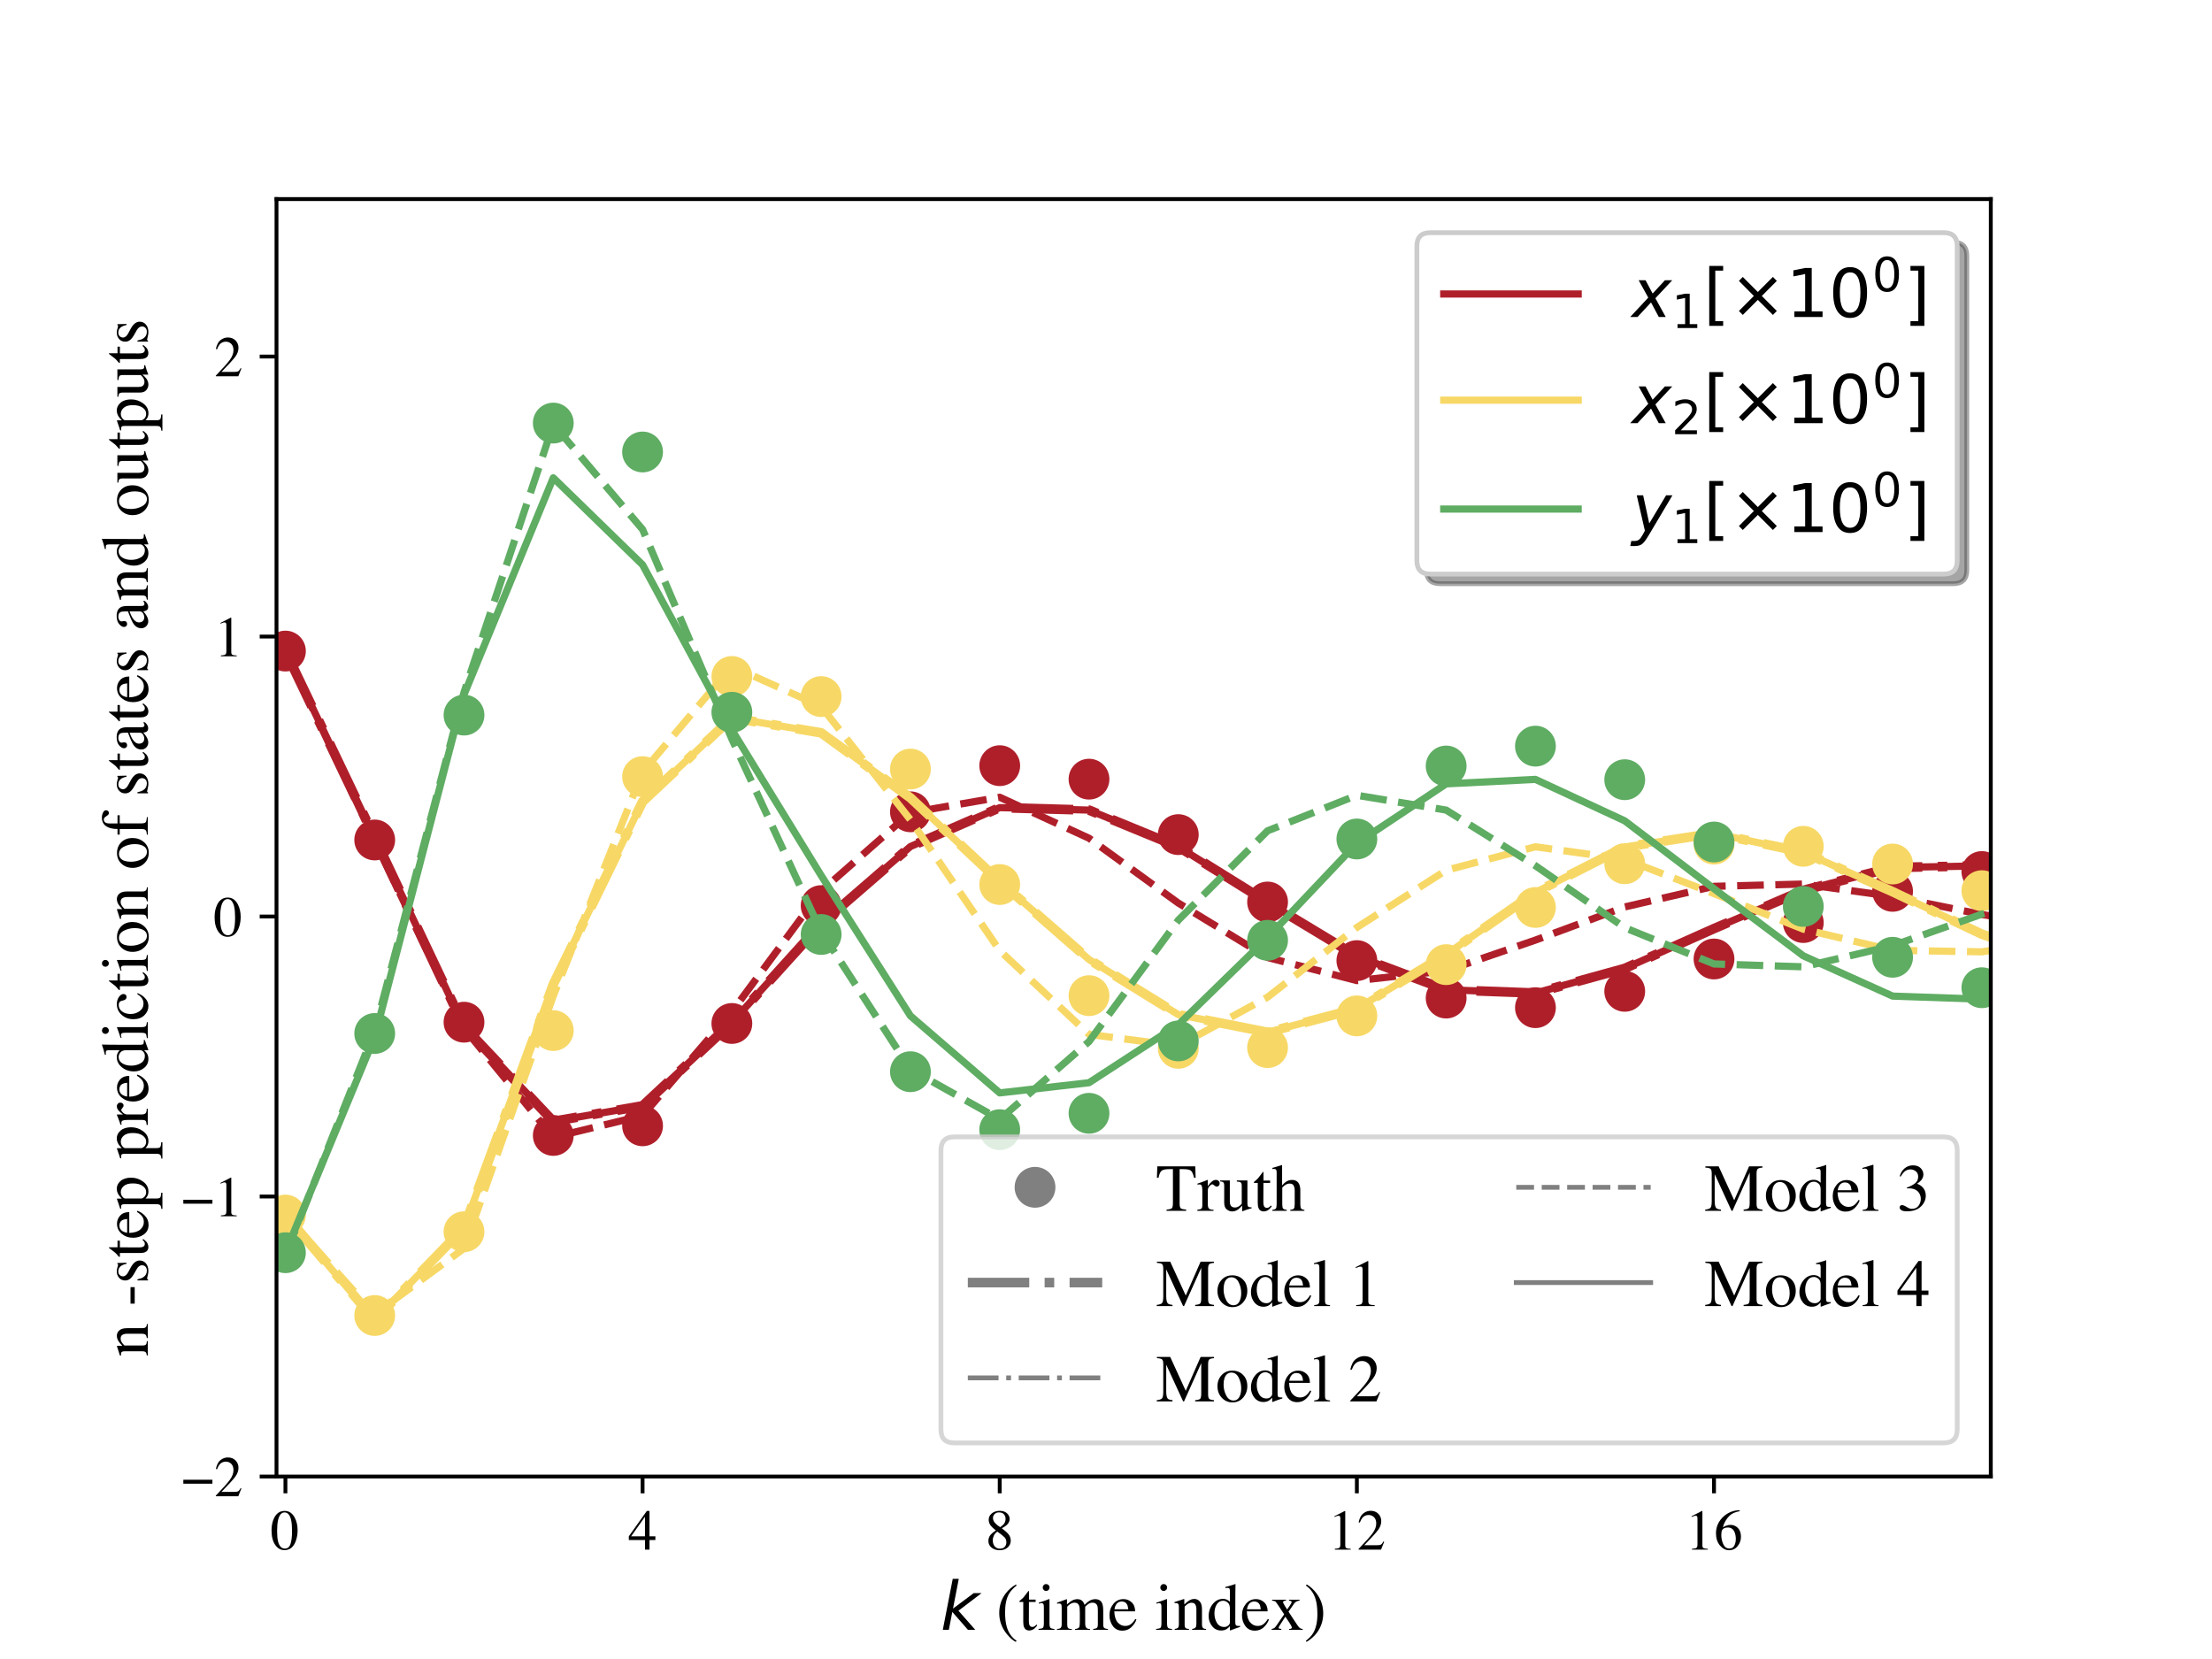 <?xml version="1.0" encoding="utf-8" standalone="no"?>
<!DOCTYPE svg PUBLIC "-//W3C//DTD SVG 1.1//EN"
  "http://www.w3.org/Graphics/SVG/1.1/DTD/svg11.dtd">
<!-- Created with matplotlib (https://matplotlib.org/) -->
<svg height="345.6pt" version="1.1" viewBox="0 0 460.8 345.6" width="460.8pt" xmlns="http://www.w3.org/2000/svg" xmlns:xlink="http://www.w3.org/1999/xlink">
 <defs>
  <style type="text/css">
*{stroke-linecap:butt;stroke-linejoin:round;}
  </style>
 </defs>
 <g id="figure_1">
  <g id="patch_1">
   <path d="M 0 345.6 
L 460.8 345.6 
L 460.8 0 
L 0 0 
z
" style="fill:#ffffff;"/>
  </g>
  <g id="axes_1">
   <g id="patch_2">
    <path d="M 57.6 307.584 
L 414.72 307.584 
L 414.72 41.472 
L 57.6 41.472 
z
" style="fill:#ffffff;"/>
   </g>
   <g id="matplotlib.axis_1">
    <g id="xtick_1">
     <g id="line2d_1">
      <defs>
       <path d="M 0 0 
L 0 3.5 
" id="ma86a4ed87a" style="stroke:#000000;stroke-width:0.8;"/>
      </defs>
      <g>
       <use style="stroke:#000000;stroke-width:0.8;" x="59.46" xlink:href="#ma86a4ed87a" y="307.584"/>
      </g>
     </g>
     <g id="text_1">
      <!-- 0 -->
      <defs>
       <path d="M 23.922 1.812 
Q 31.109 1.812 33.781 9.672 
Q 36.469 17.531 36.469 32.422 
Q 36.469 44.281 34.859 51.375 
Q 31.844 64.547 23.531 64.547 
Q 15.234 64.547 12.156 50.984 
Q 10.547 43.75 10.547 31.938 
Q 10.547 20.844 12.203 14.203 
Q 15.328 1.812 23.922 1.812 
z
M 23.781 67.188 
Q 35.016 67.188 41.219 55.422 
Q 46.141 45.906 46.141 33.547 
Q 46.141 23.828 43.109 15.234 
Q 37.406 -0.922 23.344 -0.922 
Q 13.719 -0.922 7.516 7.812 
Q 0.875 17.141 0.875 33.156 
Q 0.875 45.75 5.328 54.828 
Q 11.328 67.188 23.781 67.188 
z
" id="Times-Roman-48"/>
      </defs>
      <g transform="translate(56.46 322.812)scale(0.12 -0.12)">
       <use xlink:href="#Times-Roman-48"/>
      </g>
     </g>
    </g>
    <g id="xtick_2">
     <g id="line2d_2">
      <g>
       <use style="stroke:#000000;stroke-width:0.8;" x="133.86" xlink:href="#ma86a4ed87a" y="307.584"/>
      </g>
     </g>
     <g id="text_2">
      <!-- 4 -->
      <defs>
       <path d="M 29.156 57.031 
L 5.172 23.141 
L 29.156 23.141 
z
M 32.375 67.094 
L 37.016 67.094 
L 37.016 23.141 
L 47.219 23.141 
L 47.219 16.656 
L 37.016 16.656 
L 37.016 0 
L 29.25 0 
L 29.25 16.656 
L 1.125 16.656 
L 1.125 23.141 
z
" id="Times-Roman-52"/>
      </defs>
      <g transform="translate(130.86 322.812)scale(0.12 -0.12)">
       <use xlink:href="#Times-Roman-52"/>
      </g>
     </g>
    </g>
    <g id="xtick_3">
     <g id="line2d_3">
      <g>
       <use style="stroke:#000000;stroke-width:0.8;" x="208.26" xlink:href="#ma86a4ed87a" y="307.584"/>
      </g>
     </g>
     <g id="text_3">
      <!-- 8 -->
      <defs>
       <path d="M 25.141 1.656 
Q 30.766 1.656 33.641 4.781 
Q 36.531 7.906 36.531 12.594 
Q 36.531 17.922 33.469 21.219 
Q 30.422 24.516 20.953 31.203 
Q 16.75 28.562 14.844 24.359 
Q 12.938 20.172 12.938 16.266 
Q 12.938 9.578 16.375 5.609 
Q 19.828 1.656 25.141 1.656 
z
M 25.781 38.969 
Q 30.375 42.188 32.125 44.391 
Q 35.156 48.141 35.156 53.469 
Q 35.156 58.109 32.297 61.344 
Q 29.438 64.594 23.641 64.594 
Q 19.141 64.594 16.203 61.766 
Q 13.281 58.938 13.281 54.891 
Q 13.281 50.297 16.719 46.359 
Q 20.172 42.438 25.781 38.969 
z
M 18.266 33.297 
Q 11.812 38.484 9.469 41.547 
Q 5.859 46.234 5.859 51.906 
Q 5.859 58.344 11.203 62.828 
Q 16.547 67.328 25.094 67.328 
Q 32.953 67.328 37.594 63.078 
Q 42.234 58.844 42.234 53.219 
Q 42.234 47.516 37.5 42.969 
Q 34.766 40.375 28.656 37.016 
Q 36.969 30.859 40.547 26.297 
Q 44.141 21.734 44.141 15.531 
Q 44.141 8.5 38.844 3.703 
Q 33.547 -1.078 24.656 -1.078 
Q 16.703 -1.078 11.016 3.344 
Q 5.328 7.766 5.328 14.984 
Q 5.328 21.188 9.281 25.922 
Q 11.859 29 18.266 33.297 
z
" id="Times-Roman-56"/>
      </defs>
      <g transform="translate(205.26 322.812)scale(0.12 -0.12)">
       <use xlink:href="#Times-Roman-56"/>
      </g>
     </g>
    </g>
    <g id="xtick_4">
     <g id="line2d_4">
      <g>
       <use style="stroke:#000000;stroke-width:0.8;" x="282.66" xlink:href="#ma86a4ed87a" y="307.584"/>
      </g>
     </g>
     <g id="text_4">
      <!-- 12 -->
      <defs>
       <path d="M 29.594 67.094 
Q 29.781 66.844 29.797 66.719 
Q 29.828 66.609 29.828 66.156 
L 29.828 7.375 
Q 29.828 3.609 31.828 2.578 
Q 33.844 1.562 39.312 1.375 
L 39.312 0 
L 11.766 0 
L 11.766 1.469 
Q 17.672 1.766 19.484 3.078 
Q 21.297 4.391 21.297 8.797 
L 21.297 54 
Q 21.297 56.344 20.703 57.562 
Q 20.125 58.797 18.172 58.797 
Q 16.891 58.797 14.859 58.078 
Q 12.844 57.375 11.078 56.594 
L 11.078 57.953 
L 29 67.094 
L 29.594 67.094 
z
" id="Times-Roman-49"/>
       <path d="M 2.984 1.125 
Q 20.844 19.672 27.234 28.359 
Q 33.641 37.062 33.641 45.312 
Q 33.641 52.547 29.734 56.328 
Q 25.828 60.109 20.406 60.109 
Q 13.719 60.109 9.578 55.219 
Q 7.281 52.547 5.172 46.969 
L 3.078 47.406 
Q 5.516 58.641 11.344 63.016 
Q 17.188 67.391 23.875 67.391 
Q 32.125 67.391 37.219 62.188 
Q 42.328 56.984 42.328 49.469 
Q 42.328 41.453 36.812 34.031 
Q 31.297 26.609 12.844 7.625 
L 35.25 7.625 
Q 39.938 7.625 41.844 8.734 
Q 43.75 9.859 46.141 14.203 
L 47.406 13.625 
L 42 0 
L 2.984 0 
z
" id="Times-Roman-50"/>
      </defs>
      <g transform="translate(276.66 322.812)scale(0.12 -0.12)">
       <use xlink:href="#Times-Roman-49"/>
       <use x="50" xlink:href="#Times-Roman-50"/>
      </g>
     </g>
    </g>
    <g id="xtick_5">
     <g id="line2d_5">
      <g>
       <use style="stroke:#000000;stroke-width:0.8;" x="357.06" xlink:href="#ma86a4ed87a" y="307.584"/>
      </g>
     </g>
     <g id="text_5">
      <!-- 16 -->
      <defs>
       <path d="M 46.781 22.219 
Q 46.781 13.281 41.031 6.094 
Q 35.297 -1.078 26.125 -1.078 
Q 17.531 -1.078 10.469 6.984 
Q 3.422 15.047 3.422 28.422 
Q 3.422 45.656 17.094 58.016 
Q 29.297 68.359 44.531 68.359 
L 44.781 66.75 
Q 38.672 65.625 34.25 63.688 
Q 29.828 61.766 26.375 58.297 
Q 22.797 54.781 19.672 49.359 
Q 16.547 43.953 15.375 38.625 
Q 18.406 40.484 20.609 41.359 
Q 24.516 42.922 28.469 42.922 
Q 36.234 42.922 41.5 37.547 
Q 46.781 32.172 46.781 22.219 
z
M 37.844 18.453 
Q 37.844 24.953 35.797 29.984 
Q 32.375 38.375 24.172 38.375 
Q 16.609 38.375 14.109 33.891 
Q 12.641 31.25 12.641 25.094 
Q 12.641 17.141 16.031 9.516 
Q 19.438 1.906 26.766 1.906 
Q 32.562 1.906 35.203 6.859 
Q 37.844 11.812 37.844 18.453 
z
" id="Times-Roman-54"/>
      </defs>
      <g transform="translate(351.06 322.812)scale(0.12 -0.12)">
       <use xlink:href="#Times-Roman-49"/>
       <use x="50" xlink:href="#Times-Roman-54"/>
      </g>
     </g>
    </g>
    <g id="text_6">
     <!-- $k$ (time index) -->
     <defs>
      <path d="M 18.312 75.984 
L 27.297 75.984 
L 18.703 31.688 
L 49.516 54.688 
L 61.188 54.688 
L 26.812 28.516 
L 51.906 0 
L 41.016 0 
L 17.672 26.703 
L 12.5 0 
L 3.516 0 
z
" id="DejaVuSans-Oblique-107"/>
      <path id="Times-Roman-32"/>
      <path d="M 4.594 25.094 
Q 4.594 42.094 14.75 54.938 
Q 21 62.797 29.5 67.578 
L 30.422 65.969 
Q 22.562 59.719 19.188 53.812 
Q 13.281 43.5 13.281 26.375 
Q 13.281 13.672 15.531 5.422 
Q 19.484 -9.031 30.422 -16.219 
L 29.156 -17.828 
Q 23.141 -14.938 16.156 -6.547 
Q 4.594 7.375 4.594 25.094 
z
" id="Times-Roman-40"/>
      <path d="M 25.438 45.016 
L 25.438 41.5 
L 15.484 41.5 
L 15.375 13.375 
Q 15.375 9.672 16.016 7.766 
Q 17.188 4.391 20.609 4.391 
Q 22.359 4.391 23.656 5.219 
Q 24.953 6.062 26.609 7.859 
L 27.875 6.781 
L 26.812 5.328 
Q 24.266 1.906 21.438 0.484 
Q 18.609 -0.922 15.969 -0.922 
Q 10.203 -0.922 8.156 4.203 
Q 7.031 6.984 7.031 11.922 
L 7.031 41.5 
L 1.703 41.5 
Q 1.469 41.656 1.344 41.797 
Q 1.219 41.938 1.219 42.188 
Q 1.219 42.672 1.438 42.938 
Q 1.656 43.219 2.828 44.188 
Q 6.203 46.969 7.688 48.703 
Q 9.188 50.438 14.703 57.859 
Q 15.328 57.859 15.453 57.766 
Q 15.578 57.672 15.578 57.031 
L 15.578 45.016 
z
" id="Times-Roman-116"/>
      <path d="M 8.203 63.031 
Q 8.203 65.141 9.672 66.656 
Q 11.141 68.172 13.281 68.172 
Q 15.375 68.172 16.859 66.672 
Q 18.359 65.188 18.359 63.031 
Q 18.359 60.938 16.859 59.438 
Q 15.375 57.953 13.281 57.953 
Q 11.141 57.953 9.672 59.438 
Q 8.203 60.938 8.203 63.031 
z
M 1.953 1.375 
Q 7.172 1.859 8.531 3.141 
Q 9.906 4.438 9.906 10.156 
L 9.906 33.453 
Q 9.906 36.625 9.469 37.844 
Q 8.734 39.844 6.391 39.844 
Q 5.859 39.844 5.344 39.75 
Q 4.828 39.656 2.391 38.969 
L 2.391 40.484 
L 4.5 41.156 
Q 13.031 43.953 16.406 45.359 
Q 17.781 45.953 18.172 45.953 
Q 18.266 45.609 18.266 45.219 
L 18.266 10.156 
Q 18.266 4.594 19.609 3.172 
Q 20.953 1.766 25.688 1.375 
L 25.688 0 
L 1.953 0 
z
" id="Times-Roman-105"/>
      <path d="M 1.609 1.266 
Q 5.422 1.609 6.688 2.547 
Q 8.641 3.953 8.641 8.203 
L 8.641 33.453 
Q 8.641 37.062 7.688 38.188 
Q 6.734 39.312 4.547 39.312 
Q 3.516 39.312 3 39.203 
Q 2.484 39.109 1.812 38.875 
L 1.812 40.578 
L 5.328 41.75 
Q 7.234 42.391 11.578 44.047 
Q 15.922 45.703 16.156 45.703 
Q 16.406 45.703 16.453 45.453 
Q 16.5 45.219 16.5 44.531 
L 16.5 37.938 
Q 21.344 42.328 24.859 44.016 
Q 28.375 45.703 32.078 45.703 
Q 37.109 45.703 40.094 42.281 
Q 41.656 40.438 42.672 37.25 
Q 46.297 40.922 48.969 42.672 
Q 53.609 45.703 58.453 45.703 
Q 66.312 45.703 68.953 39.312 
Q 70.453 35.688 70.453 27.875 
L 70.453 7.625 
Q 70.453 4.156 71.984 2.906 
Q 73.531 1.656 77.547 1.266 
L 77.547 0 
L 55.516 0 
L 55.516 1.375 
Q 59.766 1.766 61.109 3.078 
Q 62.453 4.391 62.453 8.453 
L 62.453 29.5 
Q 62.453 34.234 61.422 36.469 
Q 59.625 40.484 54.344 40.484 
Q 51.172 40.484 48.047 38.375 
Q 46.234 37.156 43.609 34.469 
L 43.609 9.469 
Q 43.609 5.516 45 3.469 
Q 46.391 1.422 50.875 1.266 
L 50.875 0 
L 28.469 0 
L 28.469 1.266 
Q 33.109 1.859 34.375 3.516 
Q 35.641 5.172 35.641 11.672 
L 35.641 25.344 
Q 35.641 32.859 34.672 35.688 
Q 33.062 40.484 27.828 40.484 
Q 24.859 40.484 21.969 38.844 
Q 19.094 37.203 16.891 34.578 
L 16.891 7.859 
Q 16.891 4.156 18.188 2.734 
Q 19.484 1.312 23.828 1.266 
L 23.828 0 
L 1.609 0 
z
" id="Times-Roman-109"/>
      <path d="M 22.906 45.797 
Q 29.781 45.797 34.953 41.031 
Q 40.141 36.281 40.141 27.547 
L 9.125 27.547 
Q 9.625 16.219 14.25 11.031 
Q 18.891 5.859 25.25 5.859 
Q 30.375 5.859 33.891 8.547 
Q 37.406 11.234 40.375 16.156 
L 42.094 15.578 
Q 40.094 9.375 34.594 4.094 
Q 29.109 -1.172 21.141 -1.172 
Q 11.969 -1.172 6.953 5.766 
Q 1.953 12.703 1.953 21.734 
Q 1.953 31.547 7.766 38.672 
Q 13.578 45.797 22.906 45.797 
z
M 20.062 42.234 
Q 14.5 42.234 11.578 37.312 
Q 10.016 34.672 9.328 30.672 
L 29.938 30.672 
Q 29.391 35.547 28.078 37.938 
Q 25.688 42.234 20.062 42.234 
z
M 22.266 45.797 
z
" id="Times-Roman-101"/>
      <path d="M 1.812 1.375 
Q 5.281 1.812 6.672 3.094 
Q 8.062 4.391 8.062 8.891 
L 8.062 33.641 
Q 8.062 36.766 7.469 38.031 
Q 6.547 39.891 3.656 39.891 
Q 3.219 39.891 2.75 39.844 
Q 2.297 39.797 1.609 39.703 
L 1.609 41.406 
Q 3.609 42 11.078 44.438 
L 15.672 45.953 
Q 16.016 45.953 16.078 45.703 
Q 16.156 45.453 16.156 45.016 
L 16.156 37.844 
Q 20.656 42.047 23.188 43.609 
Q 27 46 31.109 46 
Q 34.422 46 37.156 44.094 
Q 42.438 40.375 42.438 30.859 
L 42.438 8.062 
Q 42.438 4.547 43.844 2.984 
Q 45.266 1.422 48.578 1.375 
L 48.578 0 
L 27.734 0 
L 27.734 1.375 
Q 31.297 1.859 32.703 3.344 
Q 34.125 4.828 34.125 9.812 
L 34.125 30.672 
Q 34.125 34.859 32.562 37.609 
Q 31 40.375 26.812 40.375 
Q 23.922 40.375 20.953 38.422 
Q 19.281 37.312 16.656 34.719 
L 16.656 7.375 
Q 16.656 3.859 18.219 2.656 
Q 19.781 1.469 23.141 1.375 
L 23.141 0 
L 1.812 0 
z
M 25.047 46 
z
" id="Times-Roman-110"/>
      <path d="M 23.688 46.141 
Q 27.25 46.141 30.219 44.578 
Q 32.172 43.562 33.984 41.75 
L 33.984 57.281 
Q 33.984 60.25 33.328 61.375 
Q 32.672 62.5 30.172 62.5 
Q 29.594 62.5 29.156 62.453 
Q 28.719 62.406 27.203 62.25 
L 27.203 63.875 
L 31.203 64.891 
Q 33.406 65.484 35.594 66.109 
Q 37.797 66.75 39.453 67.328 
Q 40.234 67.578 42.047 68.266 
L 42.328 68.172 
L 42.234 63.031 
Q 42.188 60.25 42.141 57.297 
Q 42.094 54.344 42.094 51.469 
L 42 11.578 
Q 42 8.406 42.781 7.125 
Q 43.562 5.859 46.922 5.859 
Q 47.469 5.859 48 5.875 
Q 48.531 5.906 49.078 6 
L 49.078 4.391 
Q 48.781 4.297 42 1.953 
L 34.328 -0.922 
L 33.984 -0.484 
L 33.984 5.516 
Q 31.25 2.547 29.25 1.266 
Q 25.688 -0.922 21 -0.922 
Q 12.703 -0.922 7.547 5.5 
Q 2.391 11.922 2.391 20.359 
Q 2.391 30.953 8.562 38.547 
Q 14.75 46.141 23.688 46.141 
z
M 25.484 4.344 
Q 29.297 4.344 31.641 6.594 
Q 33.984 8.844 33.984 10.844 
L 33.984 31.781 
Q 33.984 38.141 30.594 40.75 
Q 27.203 43.359 23.969 43.359 
Q 17.828 43.359 14.406 37.906 
Q 10.984 32.469 10.984 24.516 
Q 10.984 16.656 14.625 10.5 
Q 18.266 4.344 25.484 4.344 
z
" id="Times-Roman-100"/>
      <path d="M 23.141 44.875 
L 23.141 43.5 
Q 21.297 43.453 20 42.984 
Q 18.703 42.531 18.703 41.062 
Q 18.703 40.141 21.297 35.844 
Q 22.656 33.594 24.75 30.328 
Q 27.641 34.281 29.047 36.531 
Q 31.453 40.141 31.453 41.219 
Q 31.453 42.484 30.422 42.922 
Q 29.391 43.359 27.547 43.5 
L 27.547 44.875 
L 43.266 44.875 
L 43.266 43.5 
Q 40.766 43.312 38.609 42.156 
Q 36.469 41.016 35.156 39.109 
L 26.812 27.047 
L 39.703 7.516 
Q 42.188 3.719 43.922 2.594 
Q 45.656 1.469 47.906 1.375 
L 47.906 0 
L 27.734 0 
L 27.734 1.375 
L 29.156 1.469 
Q 30.281 1.562 31.031 2.141 
Q 31.781 2.734 31.781 3.609 
Q 31.781 4.547 29.938 7.719 
Q 29.047 9.281 27.297 11.969 
Q 26.469 13.281 24.828 15.625 
Q 23.188 17.969 22.078 19.625 
L 14.203 7.375 
Q 12.797 5.172 12.453 4.438 
Q 12.109 3.719 12.109 3.219 
Q 12.109 2.297 12.859 2 
Q 13.625 1.703 16.156 1.375 
L 16.156 0 
L 1.703 0 
L 1.703 1.375 
Q 4.344 1.906 5.609 2.734 
Q 6.891 3.562 8.984 6.594 
L 20.359 23.141 
L 10.984 37.359 
Q 8.156 41.609 7.078 42.391 
Q 6 43.172 2.391 43.5 
L 2.391 44.875 
z
" id="Times-Roman-120"/>
      <path d="M 28.469 24.609 
Q 28.469 17.328 26.562 10.828 
Q 24.656 4.344 21 -1.422 
Q 17.141 -7.562 10.688 -12.891 
Q 6.453 -16.406 3.562 -17.828 
L 2.641 -16.219 
Q 10.156 -10.5 13.625 -4.547 
Q 19.781 6 19.781 23.344 
Q 19.781 37.359 16.938 46.234 
Q 12.984 58.797 2.641 65.969 
L 3.906 67.578 
Q 11.625 63.281 18.266 54.594 
Q 28.469 41.219 28.469 24.609 
z
" id="Times-Roman-41"/>
     </defs>
     <g transform="translate(195.91 339.536)scale(0.14 -0.14)">
      <use transform="translate(0 0.016)" xlink:href="#DejaVuSans-Oblique-107"/>
      <use transform="translate(57.91 0.016)" xlink:href="#Times-Roman-32"/>
      <use transform="translate(82.91 0.016)" xlink:href="#Times-Roman-40"/>
      <use transform="translate(116.211 0.016)" xlink:href="#Times-Roman-116"/>
      <use transform="translate(143.994 0.016)" xlink:href="#Times-Roman-105"/>
      <use transform="translate(171.777 0.016)" xlink:href="#Times-Roman-109"/>
      <use transform="translate(249.561 0.016)" xlink:href="#Times-Roman-101"/>
      <use transform="translate(293.945 0.016)" xlink:href="#Times-Roman-32"/>
      <use transform="translate(318.945 0.016)" xlink:href="#Times-Roman-105"/>
      <use transform="translate(346.729 0.016)" xlink:href="#Times-Roman-110"/>
      <use transform="translate(396.729 0.016)" xlink:href="#Times-Roman-100"/>
      <use transform="translate(446.729 0.016)" xlink:href="#Times-Roman-101"/>
      <use transform="translate(491.113 0.016)" xlink:href="#Times-Roman-120"/>
      <use transform="translate(541.113 0.016)" xlink:href="#Times-Roman-41"/>
     </g>
    </g>
   </g>
   <g id="matplotlib.axis_2">
    <g id="ytick_1">
     <g id="line2d_6">
      <defs>
       <path d="M 0 0 
L -3.5 0 
" id="mf540773636" style="stroke:#000000;stroke-width:0.8;"/>
      </defs>
      <g>
       <use style="stroke:#000000;stroke-width:0.8;" x="57.6" xlink:href="#mf540773636" y="307.584"/>
      </g>
     </g>
     <g id="text_7">
      <!-- −2 -->
      <defs>
       <path d="M 2.984 28.656 
L 53.469 28.656 
L 53.469 21.828 
L 2.984 21.828 
z
" id="Times-Roman-8722"/>
      </defs>
      <g transform="translate(37.833 311.698)scale(0.12 -0.12)">
       <use xlink:href="#Times-Roman-8722"/>
       <use x="56.396" xlink:href="#Times-Roman-50"/>
      </g>
     </g>
    </g>
    <g id="ytick_2">
     <g id="line2d_7">
      <g>
       <use style="stroke:#000000;stroke-width:0.8;" x="57.6" xlink:href="#mf540773636" y="249.257"/>
      </g>
     </g>
     <g id="text_8">
      <!-- −1 -->
      <g transform="translate(37.833 253.37)scale(0.12 -0.12)">
       <use xlink:href="#Times-Roman-8722"/>
       <use x="56.396" xlink:href="#Times-Roman-49"/>
      </g>
     </g>
    </g>
    <g id="ytick_3">
     <g id="line2d_8">
      <g>
       <use style="stroke:#000000;stroke-width:0.8;" x="57.6" xlink:href="#mf540773636" y="190.929"/>
      </g>
     </g>
     <g id="text_9">
      <!-- 0 -->
      <g transform="translate(44.6 195.043)scale(0.12 -0.12)">
       <use xlink:href="#Times-Roman-48"/>
      </g>
     </g>
    </g>
    <g id="ytick_4">
     <g id="line2d_9">
      <g>
       <use style="stroke:#000000;stroke-width:0.8;" x="57.6" xlink:href="#mf540773636" y="132.602"/>
      </g>
     </g>
     <g id="text_10">
      <!-- 1 -->
      <g transform="translate(44.6 136.716)scale(0.12 -0.12)">
       <use xlink:href="#Times-Roman-49"/>
      </g>
     </g>
    </g>
    <g id="ytick_5">
     <g id="line2d_10">
      <g>
       <use style="stroke:#000000;stroke-width:0.8;" x="57.6" xlink:href="#mf540773636" y="74.275"/>
      </g>
     </g>
     <g id="text_11">
      <!-- 2 -->
      <g transform="translate(44.6 78.389)scale(0.12 -0.12)">
       <use xlink:href="#Times-Roman-50"/>
      </g>
     </g>
    </g>
    <g id="text_12">
     <!-- n -step prediction of states and outputs -->
     <defs>
      <path d="M 3.906 25.688 
L 28.469 25.688 
L 28.469 19.438 
L 3.906 19.438 
z
" id="Times-Roman-45"/>
      <path d="M 5.172 15.375 
L 6.781 15.375 
Q 7.906 9.812 9.812 6.844 
Q 13.234 1.375 19.828 1.375 
Q 23.484 1.375 25.609 3.391 
Q 27.734 5.422 27.734 8.641 
Q 27.734 10.688 26.516 12.594 
Q 25.297 14.5 22.219 16.312 
L 16.75 19.438 
Q 10.75 22.656 7.906 25.922 
Q 5.078 29.203 5.078 33.641 
Q 5.078 39.109 8.984 42.625 
Q 12.891 46.141 18.797 46.141 
Q 21.391 46.141 24.484 45.156 
Q 27.594 44.188 27.984 44.188 
Q 28.859 44.188 29.25 44.422 
Q 29.641 44.672 29.938 45.219 
L 31.109 45.219 
L 31.453 31.594 
L 29.938 31.594 
Q 28.953 36.328 27.297 38.969 
Q 24.266 43.844 18.562 43.844 
Q 15.141 43.844 13.188 41.75 
Q 11.234 39.656 11.234 36.812 
Q 11.234 32.328 17.969 28.812 
L 24.422 25.344 
Q 34.812 19.672 34.812 12.156 
Q 34.812 6.391 30.484 2.734 
Q 26.172 -0.922 19.188 -0.922 
Q 16.266 -0.922 12.547 0.047 
Q 8.844 1.031 8.156 1.031 
Q 7.562 1.031 7.125 0.609 
Q 6.688 0.203 6.453 -0.391 
L 5.172 -0.391 
z
M 19.484 46.141 
z
" id="Times-Roman-115"/>
      <path d="M 15.969 8.984 
Q 17.234 5.672 19.75 4.031 
Q 22.266 2.391 25.688 2.391 
Q 30.953 2.391 34.688 7.641 
Q 38.422 12.891 38.422 22.266 
Q 38.422 31.25 34.547 35.688 
Q 30.672 40.141 25.531 40.141 
Q 21.922 40.141 18.938 37.906 
Q 15.969 35.688 15.969 33.547 
L 15.969 8.984 
z
M 0.438 -20.172 
Q 5.031 -19.875 6.266 -18.203 
Q 7.516 -16.547 7.516 -12.984 
L 7.516 33.891 
Q 7.516 37.594 6.609 38.641 
Q 5.719 39.703 3.219 39.703 
Q 2.688 39.703 2.219 39.641 
Q 1.766 39.594 0.875 39.453 
L 0.875 41.062 
L 5.516 42.578 
Q 5.766 42.625 15.328 45.953 
Q 15.578 45.953 15.703 45.734 
Q 15.828 45.516 15.828 45.219 
L 15.828 38.625 
Q 19.047 41.844 21.484 43.406 
Q 25.875 46.141 30.516 46.141 
Q 37.25 46.141 42.109 40.406 
Q 46.969 34.672 46.969 24.703 
Q 46.969 14.938 41.125 6.969 
Q 35.297 -0.984 26.469 -0.984 
Q 23.734 -0.984 21.734 -0.297 
Q 18.609 0.734 15.969 3.469 
L 15.969 -12.5 
Q 15.969 -17.438 17.578 -18.547 
Q 19.188 -19.672 24.609 -20.062 
L 24.609 -21.781 
L 0.438 -21.781 
z
" id="Times-Roman-112"/>
      <path d="M 0.438 1.609 
Q 4.938 2 6.391 3.188 
Q 7.859 4.391 7.859 8.297 
L 7.859 30.328 
Q 7.859 35.156 6.953 37.234 
Q 6.062 39.312 3.656 39.312 
Q 3.172 39.312 2.359 39.188 
Q 1.562 39.062 0.688 38.875 
L 0.688 40.484 
Q 3.469 41.453 6.391 42.469 
Q 9.328 43.5 10.453 43.953 
Q 12.891 44.875 15.484 46.047 
Q 15.828 46.047 15.891 45.797 
Q 15.969 45.562 15.969 44.781 
L 15.969 36.766 
Q 19.094 41.109 22 43.547 
Q 24.906 46 28.031 46 
Q 30.516 46 32.078 44.5 
Q 33.641 43.016 33.641 40.766 
Q 33.641 38.766 32.438 37.391 
Q 31.25 36.031 29.438 36.031 
Q 27.594 36.031 25.703 37.734 
Q 23.828 39.453 22.75 39.453 
Q 21.047 39.453 18.547 36.688 
Q 16.062 33.938 16.062 31 
L 16.062 8.984 
Q 16.062 4.781 18.016 3.141 
Q 19.969 1.516 24.516 1.609 
L 24.516 0 
L 0.438 0 
z
" id="Times-Roman-114"/>
      <path d="M 24.859 46.047 
Q 30.953 46.047 35.375 42.891 
Q 39.797 39.75 39.797 35.984 
Q 39.797 34.375 38.672 32.984 
Q 37.547 31.594 35.203 31.594 
Q 33.5 31.594 32.203 32.766 
Q 30.906 33.938 30.328 36.188 
L 29.734 38.531 
Q 29.109 41.109 27.547 42.188 
Q 25.922 43.219 23.297 43.219 
Q 17.719 43.219 13.891 38.359 
Q 10.062 33.5 10.062 25.438 
Q 10.062 18.062 14.281 12.203 
Q 18.5 6.344 25.688 6.344 
Q 30.766 6.344 34.719 9.672 
Q 36.969 11.578 39.797 15.719 
L 41.156 14.891 
Q 38.375 9.031 35.297 5.609 
Q 29.391 -0.922 21.625 -0.922 
Q 14.016 -0.922 8.156 5.078 
Q 2.297 11.078 2.297 21.391 
Q 2.297 31.5 8.688 38.766 
Q 15.094 46.047 24.859 46.047 
z
M 22.703 46.047 
z
" id="Times-Roman-99"/>
      <path d="M 2.547 22.656 
Q 2.547 32.375 8.719 39.078 
Q 14.891 45.797 24.609 45.797 
Q 34.281 45.797 40.625 39.453 
Q 46.969 33.109 46.969 22.562 
Q 46.969 12.844 40.812 5.656 
Q 34.672 -1.516 24.906 -1.516 
Q 15.531 -1.516 9.031 5.359 
Q 2.547 12.25 2.547 22.656 
z
M 23.25 42.875 
Q 19.391 42.875 16.547 40.328 
Q 11.672 35.891 11.672 25 
Q 11.672 16.312 15.594 8.781 
Q 19.531 1.266 26.516 1.266 
Q 31.984 1.266 34.938 6.297 
Q 37.891 11.328 37.891 19.484 
Q 37.891 27.938 34.125 35.406 
Q 30.375 42.875 23.25 42.875 
z
M 25.047 45.797 
z
" id="Times-Roman-111"/>
      <path d="M 1.953 1.375 
Q 7.125 1.609 8.766 3.297 
Q 10.406 4.984 10.406 10.406 
L 10.406 41.75 
L 2.047 41.75 
L 2.047 45.016 
L 10.406 45.016 
Q 10.406 52.734 12.5 58.062 
Q 16.5 68.266 27.203 68.266 
Q 31.5 68.266 34.891 66.547 
Q 38.281 64.844 38.281 61.969 
Q 38.281 60.359 37.109 59.078 
Q 35.938 57.812 34.281 57.812 
Q 32.859 57.812 31.828 58.656 
Q 30.812 59.516 29.391 61.672 
L 28.562 62.938 
Q 27.875 63.969 26.953 64.672 
Q 26.031 65.375 24.359 65.375 
Q 20.656 65.375 19.344 61.719 
Q 18.609 59.766 18.609 56.594 
L 18.609 45.016 
L 30.859 45.016 
L 30.859 41.75 
L 18.703 41.75 
L 18.703 10.406 
Q 18.703 4.891 20.188 3.344 
Q 21.688 1.812 27.984 1.375 
L 27.984 0 
L 1.953 0 
z
" id="Times-Roman-102"/>
      <path d="M 28.656 27.047 
Q 23.047 25.203 19.391 22.953 
Q 12.359 18.609 12.359 13.094 
Q 12.359 8.641 15.281 6.547 
Q 17.188 5.172 19.531 5.172 
Q 22.75 5.172 25.703 6.984 
Q 28.656 8.797 28.656 11.578 
z
M 3.656 9.719 
Q 3.656 16.797 10.75 21.531 
Q 15.234 24.469 28.656 29.5 
L 28.656 33.641 
Q 28.656 38.625 27.688 40.578 
Q 26.031 43.844 20.797 43.844 
Q 18.312 43.844 16.062 42.578 
Q 13.812 41.266 13.812 38.969 
Q 13.812 38.375 14.062 36.984 
Q 14.312 35.594 14.312 35.203 
Q 14.312 32.469 12.5 31.391 
Q 11.469 30.766 10.062 30.766 
Q 7.859 30.766 6.688 32.203 
Q 5.516 33.641 5.516 35.406 
Q 5.516 38.812 9.734 42.547 
Q 13.969 46.297 22.125 46.297 
Q 31.594 46.297 34.969 40.141 
Q 36.766 36.766 36.766 30.328 
L 36.766 10.75 
Q 36.766 7.906 37.156 6.844 
Q 37.797 4.938 39.797 4.938 
Q 40.922 4.938 41.656 5.266 
Q 42.391 5.609 44.188 6.938 
L 44.188 4.391 
Q 42.625 2.484 40.828 1.266 
Q 38.094 -0.594 35.25 -0.594 
Q 31.938 -0.594 30.438 1.562 
Q 28.953 3.719 28.812 6.688 
Q 25.094 3.469 22.469 1.906 
Q 18.016 -0.734 14.016 -0.734 
Q 9.812 -0.734 6.734 2.219 
Q 3.656 5.172 3.656 9.719 
z
M 22.266 46.297 
z
" id="Times-Roman-97"/>
      <path d="M 15.484 45.219 
L 15.484 13.969 
Q 15.484 10.641 16.406 8.641 
Q 18.219 4.938 23.047 4.938 
Q 26.375 4.938 29.547 7.125 
Q 31.344 8.344 33.203 10.5 
L 33.203 37.25 
Q 33.203 41.016 31.734 42.188 
Q 30.281 43.359 25.875 43.609 
L 25.875 45.219 
L 41.656 45.219 
L 41.656 10.844 
Q 41.656 7.516 42.844 6.266 
Q 44.047 5.031 47.906 5.172 
L 47.906 3.812 
Q 45.219 3.078 43.938 2.703 
Q 42.672 2.344 39.703 1.375 
Q 38.422 0.922 34.125 -0.734 
Q 33.891 -0.734 33.844 -0.516 
Q 33.797 -0.297 33.797 0 
L 33.797 7.859 
Q 30.469 3.906 27.734 2 
Q 23.578 -0.922 18.953 -0.922 
Q 14.703 -0.922 10.938 2.094 
Q 7.125 5.078 7.125 12.109 
L 7.125 37.453 
Q 7.125 41.359 5.469 42.672 
Q 4.391 43.5 0.875 43.844 
L 0.875 45.219 
z
M 25.047 45.797 
z
" id="Times-Roman-117"/>
     </defs>
     <g transform="translate(30.784 282.62)rotate(-90)scale(0.14 -0.14)">
      <use xlink:href="#Times-Roman-110"/>
      <use x="50" xlink:href="#Times-Roman-32"/>
      <use x="75" xlink:href="#Times-Roman-45"/>
      <use x="108.301" xlink:href="#Times-Roman-115"/>
      <use x="147.217" xlink:href="#Times-Roman-116"/>
      <use x="175" xlink:href="#Times-Roman-101"/>
      <use x="219.385" xlink:href="#Times-Roman-112"/>
      <use x="269.385" xlink:href="#Times-Roman-32"/>
      <use x="294.385" xlink:href="#Times-Roman-112"/>
      <use x="344.385" xlink:href="#Times-Roman-114"/>
      <use x="377.686" xlink:href="#Times-Roman-101"/>
      <use x="422.07" xlink:href="#Times-Roman-100"/>
      <use x="472.07" xlink:href="#Times-Roman-105"/>
      <use x="499.854" xlink:href="#Times-Roman-99"/>
      <use x="544.238" xlink:href="#Times-Roman-116"/>
      <use x="572.021" xlink:href="#Times-Roman-105"/>
      <use x="599.805" xlink:href="#Times-Roman-111"/>
      <use x="649.805" xlink:href="#Times-Roman-110"/>
      <use x="699.805" xlink:href="#Times-Roman-32"/>
      <use x="724.805" xlink:href="#Times-Roman-111"/>
      <use x="774.805" xlink:href="#Times-Roman-102"/>
      <use x="808.105" xlink:href="#Times-Roman-32"/>
      <use x="833.105" xlink:href="#Times-Roman-115"/>
      <use x="872.021" xlink:href="#Times-Roman-116"/>
      <use x="899.805" xlink:href="#Times-Roman-97"/>
      <use x="944.189" xlink:href="#Times-Roman-116"/>
      <use x="971.973" xlink:href="#Times-Roman-101"/>
      <use x="1016.357" xlink:href="#Times-Roman-115"/>
      <use x="1055.273" xlink:href="#Times-Roman-32"/>
      <use x="1080.273" xlink:href="#Times-Roman-97"/>
      <use x="1124.658" xlink:href="#Times-Roman-110"/>
      <use x="1174.658" xlink:href="#Times-Roman-100"/>
      <use x="1224.658" xlink:href="#Times-Roman-32"/>
      <use x="1249.658" xlink:href="#Times-Roman-111"/>
      <use x="1299.658" xlink:href="#Times-Roman-117"/>
      <use x="1349.658" xlink:href="#Times-Roman-116"/>
      <use x="1377.441" xlink:href="#Times-Roman-112"/>
      <use x="1427.441" xlink:href="#Times-Roman-117"/>
      <use x="1477.441" xlink:href="#Times-Roman-116"/>
      <use x="1505.225" xlink:href="#Times-Roman-115"/>
     </g>
    </g>
   </g>
   <g id="line2d_11"/>
   <g id="line2d_12">
    <defs>
     <path d="M 0 3.75 
C 0.995 3.75 1.948 3.355 2.652 2.652 
C 3.355 1.948 3.75 0.995 3.75 0 
C 3.75 -0.995 3.355 -1.948 2.652 -2.652 
C 1.948 -3.355 0.995 -3.75 0 -3.75 
C -0.995 -3.75 -1.948 -3.355 -2.652 -2.652 
C -3.355 -1.948 -3.75 -0.995 -3.75 0 
C -3.75 0.995 -3.355 1.948 -2.652 2.652 
C -1.948 3.355 -0.995 3.75 0 3.75 
z
" id="m4a137f07c2" style="stroke:#af1f2a;"/>
    </defs>
    <g clip-path="url(#pcdac397195)">
     <use style="fill:#af1f2a;stroke:#af1f2a;" x="59.46" xlink:href="#m4a137f07c2" y="135.63"/>
     <use style="fill:#af1f2a;stroke:#af1f2a;" x="78.06" xlink:href="#m4a137f07c2" y="174.98"/>
     <use style="fill:#af1f2a;stroke:#af1f2a;" x="96.66" xlink:href="#m4a137f07c2" y="212.941"/>
     <use style="fill:#af1f2a;stroke:#af1f2a;" x="115.26" xlink:href="#m4a137f07c2" y="236.533"/>
     <use style="fill:#af1f2a;stroke:#af1f2a;" x="133.86" xlink:href="#m4a137f07c2" y="234.526"/>
     <use style="fill:#af1f2a;stroke:#af1f2a;" x="152.46" xlink:href="#m4a137f07c2" y="213.208"/>
     <use style="fill:#af1f2a;stroke:#af1f2a;" x="171.06" xlink:href="#m4a137f07c2" y="188.657"/>
     <use style="fill:#af1f2a;stroke:#af1f2a;" x="189.66" xlink:href="#m4a137f07c2" y="169.115"/>
     <use style="fill:#af1f2a;stroke:#af1f2a;" x="208.26" xlink:href="#m4a137f07c2" y="159.505"/>
     <use style="fill:#af1f2a;stroke:#af1f2a;" x="226.86" xlink:href="#m4a137f07c2" y="162.313"/>
     <use style="fill:#af1f2a;stroke:#af1f2a;" x="245.46" xlink:href="#m4a137f07c2" y="173.865"/>
     <use style="fill:#af1f2a;stroke:#af1f2a;" x="264.06" xlink:href="#m4a137f07c2" y="187.905"/>
     <use style="fill:#af1f2a;stroke:#af1f2a;" x="282.66" xlink:href="#m4a137f07c2" y="200.113"/>
     <use style="fill:#af1f2a;stroke:#af1f2a;" x="301.26" xlink:href="#m4a137f07c2" y="207.918"/>
     <use style="fill:#af1f2a;stroke:#af1f2a;" x="319.86" xlink:href="#m4a137f07c2" y="209.917"/>
     <use style="fill:#af1f2a;stroke:#af1f2a;" x="338.46" xlink:href="#m4a137f07c2" y="206.51"/>
     <use style="fill:#af1f2a;stroke:#af1f2a;" x="357.06" xlink:href="#m4a137f07c2" y="199.775"/>
     <use style="fill:#af1f2a;stroke:#af1f2a;" x="375.66" xlink:href="#m4a137f07c2" y="192.183"/>
     <use style="fill:#af1f2a;stroke:#af1f2a;" x="394.26" xlink:href="#m4a137f07c2" y="185.684"/>
     <use style="fill:#af1f2a;stroke:#af1f2a;" x="412.86" xlink:href="#m4a137f07c2" y="181.554"/>
     <use style="fill:#af1f2a;stroke:#af1f2a;" x="431.46" xlink:href="#m4a137f07c2" y="180.358"/>
     <use style="fill:#af1f2a;stroke:#af1f2a;" x="450.06" xlink:href="#m4a137f07c2" y="181.869"/>
     <use style="fill:#af1f2a;stroke:#af1f2a;" x="468.66" xlink:href="#m4a137f07c2" y="185.212"/>
     <use style="fill:#af1f2a;stroke:#af1f2a;" x="487.26" xlink:href="#m4a137f07c2" y="189.245"/>
     <use style="fill:#af1f2a;stroke:#af1f2a;" x="505.86" xlink:href="#m4a137f07c2" y="192.924"/>
     <use style="fill:#af1f2a;stroke:#af1f2a;" x="524.46" xlink:href="#m4a137f07c2" y="195.491"/>
     <use style="fill:#af1f2a;stroke:#af1f2a;" x="543.06" xlink:href="#m4a137f07c2" y="196.568"/>
     <use style="fill:#af1f2a;stroke:#af1f2a;" x="561.66" xlink:href="#m4a137f07c2" y="196.176"/>
     <use style="fill:#af1f2a;stroke:#af1f2a;" x="580.26" xlink:href="#m4a137f07c2" y="194.673"/>
     <use style="fill:#af1f2a;stroke:#af1f2a;" x="598.86" xlink:href="#m4a137f07c2" y="192.605"/>
    </g>
   </g>
   <g id="line2d_13">
    <path clip-path="url(#pcdac397195)" d="M 59.46 135.63 
L 78.06 174.544 
L 96.66 213.861 
L 115.26 233.597 
L 133.86 230.359 
L 152.46 213.014 
L 171.06 192.445 
L 189.66 176.344 
L 208.26 168.243 
L 226.86 168.758 
L 245.46 176.403 
L 264.06 187.966 
L 282.66 199.197 
L 301.26 206.189 
L 319.86 206.869 
L 338.46 201.737 
L 357.06 193.44 
L 375.66 185.472 
L 394.26 180.701 
L 412.86 180.379 
L 431.46 183.947 
L 450.06 189.535 
L 461.8 192.885 
" style="fill:none;stroke:#af1f2a;stroke-dasharray:12.8,3.2,2,3.2;stroke-dashoffset:0;stroke-width:2;"/>
   </g>
   <g id="line2d_14">
    <path clip-path="url(#pcdac397195)" d="M 59.46 135.63 
L 78.06 175.103 
L 96.66 214.207 
L 115.26 236.921 
L 133.86 232.4 
L 152.46 210.774 
L 171.06 185.642 
L 189.66 169.289 
L 208.26 166.082 
L 226.86 174.617 
L 245.46 188.119 
L 264.06 199.466 
L 282.66 204.274 
L 301.26 202.225 
L 319.86 195.839 
L 338.46 188.935 
L 357.06 184.638 
L 375.66 184.163 
L 394.26 186.739 
L 412.86 190.508 
L 431.46 193.557 
L 450.06 194.749 
L 461.8 194.293 
" style="fill:none;stroke:#af1f2a;stroke-dasharray:5.55,2.4;stroke-dashoffset:0;stroke-width:1.5;"/>
   </g>
   <g id="line2d_15">
    <path clip-path="url(#pcdac397195)" d="M 59.46 135.63 
L 78.06 174.544 
L 96.66 213.861 
L 115.26 233.597 
L 133.86 230.359 
L 152.46 213.014 
L 171.06 192.445 
L 189.66 176.344 
L 208.26 168.243 
L 226.86 168.758 
L 245.46 176.403 
L 264.06 187.966 
L 282.66 199.197 
L 301.26 206.189 
L 319.86 206.869 
L 338.46 201.737 
L 357.06 193.44 
L 375.66 185.472 
L 394.26 180.701 
L 412.86 180.379 
L 431.46 183.947 
L 450.06 189.535 
L 461.8 192.885 
" style="fill:none;stroke:#af1f2a;stroke-linecap:square;stroke-width:1.5;"/>
   </g>
   <g id="line2d_16"/>
   <g id="line2d_17">
    <defs>
     <path d="M 0 3.75 
C 0.995 3.75 1.948 3.355 2.652 2.652 
C 3.355 1.948 3.75 0.995 3.75 0 
C 3.75 -0.995 3.355 -1.948 2.652 -2.652 
C 1.948 -3.355 0.995 -3.75 0 -3.75 
C -0.995 -3.75 -1.948 -3.355 -2.652 -2.652 
C -3.355 -1.948 -3.75 -0.995 -3.75 0 
C -3.75 0.995 -3.355 1.948 -2.652 2.652 
C -1.948 3.355 -0.995 3.75 0 3.75 
z
" id="mb1a4f358aa" style="stroke:#f7d866;"/>
    </defs>
    <g clip-path="url(#pcdac397195)">
     <use style="fill:#f7d866;stroke:#f7d866;" x="59.46" xlink:href="#mb1a4f358aa" y="253.117"/>
     <use style="fill:#f7d866;stroke:#f7d866;" x="78.06" xlink:href="#mb1a4f358aa" y="274.043"/>
     <use style="fill:#f7d866;stroke:#f7d866;" x="96.66" xlink:href="#mb1a4f358aa" y="256.593"/>
     <use style="fill:#f7d866;stroke:#f7d866;" x="115.26" xlink:href="#mb1a4f358aa" y="214.687"/>
     <use style="fill:#f7d866;stroke:#f7d866;" x="133.86" xlink:href="#mb1a4f358aa" y="161.788"/>
     <use style="fill:#f7d866;stroke:#f7d866;" x="152.46" xlink:href="#mb1a4f358aa" y="140.919"/>
     <use style="fill:#f7d866;stroke:#f7d866;" x="171.06" xlink:href="#mb1a4f358aa" y="145.109"/>
     <use style="fill:#f7d866;stroke:#f7d866;" x="189.66" xlink:href="#mb1a4f358aa" y="160.212"/>
     <use style="fill:#f7d866;stroke:#f7d866;" x="208.26" xlink:href="#mb1a4f358aa" y="184.263"/>
     <use style="fill:#f7d866;stroke:#f7d866;" x="226.86" xlink:href="#mb1a4f358aa" y="207.413"/>
     <use style="fill:#f7d866;stroke:#f7d866;" x="245.46" xlink:href="#mb1a4f358aa" y="218.389"/>
     <use style="fill:#f7d866;stroke:#f7d866;" x="264.06" xlink:href="#mb1a4f358aa" y="218.234"/>
     <use style="fill:#f7d866;stroke:#f7d866;" x="282.66" xlink:href="#mb1a4f358aa" y="211.626"/>
     <use style="fill:#f7d866;stroke:#f7d866;" x="301.26" xlink:href="#mb1a4f358aa" y="200.948"/>
     <use style="fill:#f7d866;stroke:#f7d866;" x="319.86" xlink:href="#mb1a4f358aa" y="189.042"/>
     <use style="fill:#f7d866;stroke:#f7d866;" x="338.46" xlink:href="#mb1a4f358aa" y="179.937"/>
     <use style="fill:#f7d866;stroke:#f7d866;" x="357.06" xlink:href="#mb1a4f358aa" y="175.839"/>
     <use style="fill:#f7d866;stroke:#f7d866;" x="375.66" xlink:href="#mb1a4f358aa" y="176.302"/>
     <use style="fill:#f7d866;stroke:#f7d866;" x="394.26" xlink:href="#mb1a4f358aa" y="179.987"/>
     <use style="fill:#f7d866;stroke:#f7d866;" x="412.86" xlink:href="#mb1a4f358aa" y="185.546"/>
     <use style="fill:#f7d866;stroke:#f7d866;" x="431.46" xlink:href="#mb1a4f358aa" y="191.449"/>
     <use style="fill:#f7d866;stroke:#f7d866;" x="450.06" xlink:href="#mb1a4f358aa" y="196.148"/>
     <use style="fill:#f7d866;stroke:#f7d866;" x="468.66" xlink:href="#mb1a4f358aa" y="198.688"/>
     <use style="fill:#f7d866;stroke:#f7d866;" x="487.26" xlink:href="#mb1a4f358aa" y="198.95"/>
     <use style="fill:#f7d866;stroke:#f7d866;" x="505.86" xlink:href="#mb1a4f358aa" y="197.368"/>
     <use style="fill:#f7d866;stroke:#f7d866;" x="524.46" xlink:href="#mb1a4f358aa" y="194.632"/>
     <use style="fill:#f7d866;stroke:#f7d866;" x="543.06" xlink:href="#mb1a4f358aa" y="191.544"/>
     <use style="fill:#f7d866;stroke:#f7d866;" x="561.66" xlink:href="#mb1a4f358aa" y="188.873"/>
     <use style="fill:#f7d866;stroke:#f7d866;" x="580.26" xlink:href="#mb1a4f358aa" y="187.162"/>
     <use style="fill:#f7d866;stroke:#f7d866;" x="598.86" xlink:href="#mb1a4f358aa" y="186.617"/>
    </g>
   </g>
   <g id="line2d_18">
    <path clip-path="url(#pcdac397195)" d="M 59.46 253.117 
L 78.06 274.948 
L 96.66 255.775 
L 115.26 205.052 
L 133.86 166.996 
L 152.46 149.544 
L 171.06 152.66 
L 189.66 166.205 
L 208.26 183.652 
L 226.86 199.886 
L 245.46 211.363 
L 264.06 215.047 
L 282.66 210.121 
L 301.26 198.826 
L 319.86 185.911 
L 338.46 176.446 
L 357.06 173.601 
L 375.66 177.528 
L 394.26 185.761 
L 412.86 194.618 
L 431.46 200.799 
L 450.06 202.511 
L 461.8 200.826 
" style="fill:none;stroke:#f7d866;stroke-dasharray:12.8,3.2,2,3.2;stroke-dashoffset:0;stroke-width:2;"/>
   </g>
   <g id="line2d_19">
    <path clip-path="url(#pcdac397195)" d="M 59.46 253.117 
L 78.06 273.779 
L 96.66 260.065 
L 115.26 207.461 
L 133.86 160.833 
L 152.46 138.8 
L 171.06 147.168 
L 189.66 170.777 
L 208.26 198.023 
L 226.86 215.474 
L 245.46 217.891 
L 264.06 207.731 
L 282.66 193.208 
L 301.26 181.292 
L 319.86 176.401 
L 338.46 178.985 
L 357.06 186.159 
L 375.66 193.556 
L 394.26 197.97 
L 412.86 198.283 
L 431.46 195.361 
L 450.06 191.238 
L 461.8 189.203 
" style="fill:none;stroke:#f7d866;stroke-dasharray:5.55,2.4;stroke-dashoffset:0;stroke-width:1.5;"/>
   </g>
   <g id="line2d_20">
    <path clip-path="url(#pcdac397195)" d="M 59.46 253.117 
L 78.06 274.948 
L 96.66 255.775 
L 115.26 205.052 
L 133.86 166.996 
L 152.46 149.544 
L 171.06 152.66 
L 189.66 166.205 
L 208.26 183.652 
L 226.86 199.886 
L 245.46 211.363 
L 264.06 215.047 
L 282.66 210.121 
L 301.26 198.826 
L 319.86 185.911 
L 338.46 176.446 
L 357.06 173.601 
L 375.66 177.528 
L 394.26 185.761 
L 412.86 194.618 
L 431.46 200.799 
L 450.06 202.511 
L 461.8 200.826 
" style="fill:none;stroke:#f7d866;stroke-linecap:square;stroke-width:1.5;"/>
   </g>
   <g id="line2d_21"/>
   <g id="line2d_22">
    <defs>
     <path d="M 0 3.75 
C 0.995 3.75 1.948 3.355 2.652 2.652 
C 3.355 1.948 3.75 0.995 3.75 0 
C 3.75 -0.995 3.355 -1.948 2.652 -2.652 
C 1.948 -3.355 0.995 -3.75 0 -3.75 
C -0.995 -3.75 -1.948 -3.355 -2.652 -2.652 
C -3.355 -1.948 -3.75 -0.995 -3.75 0 
C -3.75 0.995 -3.355 1.948 -2.652 2.652 
C -1.948 3.355 -0.995 3.75 0 3.75 
z
" id="meb9f757eb9" style="stroke:#5fac63;"/>
    </defs>
    <g clip-path="url(#pcdac397195)">
     <use style="fill:#5fac63;stroke:#5fac63;" x="59.46" xlink:href="#meb9f757eb9" y="260.963"/>
     <use style="fill:#5fac63;stroke:#5fac63;" x="78.06" xlink:href="#meb9f757eb9" y="215.292"/>
     <use style="fill:#5fac63;stroke:#5fac63;" x="96.66" xlink:href="#meb9f757eb9" y="148.965"/>
     <use style="fill:#5fac63;stroke:#5fac63;" x="115.26" xlink:href="#meb9f757eb9" y="88.134"/>
     <use style="fill:#5fac63;stroke:#5fac63;" x="133.86" xlink:href="#meb9f757eb9" y="94.157"/>
     <use style="fill:#5fac63;stroke:#5fac63;" x="152.46" xlink:href="#meb9f757eb9" y="148.381"/>
     <use style="fill:#5fac63;stroke:#5fac63;" x="171.06" xlink:href="#meb9f757eb9" y="194.668"/>
     <use style="fill:#5fac63;stroke:#5fac63;" x="189.66" xlink:href="#meb9f757eb9" y="223.257"/>
     <use style="fill:#5fac63;stroke:#5fac63;" x="208.26" xlink:href="#meb9f757eb9" y="235.33"/>
     <use style="fill:#5fac63;stroke:#5fac63;" x="226.86" xlink:href="#meb9f757eb9" y="231.92"/>
     <use style="fill:#5fac63;stroke:#5fac63;" x="245.46" xlink:href="#meb9f757eb9" y="216.844"/>
     <use style="fill:#5fac63;stroke:#5fac63;" x="264.06" xlink:href="#meb9f757eb9" y="195.885"/>
     <use style="fill:#5fac63;stroke:#5fac63;" x="282.66" xlink:href="#meb9f757eb9" y="174.776"/>
     <use style="fill:#5fac63;stroke:#5fac63;" x="301.26" xlink:href="#meb9f757eb9" y="159.572"/>
     <use style="fill:#5fac63;stroke:#5fac63;" x="319.86" xlink:href="#meb9f757eb9" y="155.433"/>
     <use style="fill:#5fac63;stroke:#5fac63;" x="338.46" xlink:href="#meb9f757eb9" y="162.425"/>
     <use style="fill:#5fac63;stroke:#5fac63;" x="357.06" xlink:href="#meb9f757eb9" y="175.402"/>
     <use style="fill:#5fac63;stroke:#5fac63;" x="375.66" xlink:href="#meb9f757eb9" y="188.825"/>
     <use style="fill:#5fac63;stroke:#5fac63;" x="394.26" xlink:href="#meb9f757eb9" y="199.418"/>
     <use style="fill:#5fac63;stroke:#5fac63;" x="412.86" xlink:href="#meb9f757eb9" y="205.761"/>
     <use style="fill:#5fac63;stroke:#5fac63;" x="431.46" xlink:href="#meb9f757eb9" y="207.545"/>
     <use style="fill:#5fac63;stroke:#5fac63;" x="450.06" xlink:href="#meb9f757eb9" y="205.286"/>
     <use style="fill:#5fac63;stroke:#5fac63;" x="468.66" xlink:href="#meb9f757eb9" y="200.158"/>
     <use style="fill:#5fac63;stroke:#5fac63;" x="487.26" xlink:href="#meb9f757eb9" y="193.71"/>
     <use style="fill:#5fac63;stroke:#5fac63;" x="505.86" xlink:href="#meb9f757eb9" y="187.568"/>
     <use style="fill:#5fac63;stroke:#5fac63;" x="524.46" xlink:href="#meb9f757eb9" y="183.124"/>
     <use style="fill:#5fac63;stroke:#5fac63;" x="543.06" xlink:href="#meb9f757eb9" y="181.22"/>
     <use style="fill:#5fac63;stroke:#5fac63;" x="561.66" xlink:href="#meb9f757eb9" y="181.915"/>
     <use style="fill:#5fac63;stroke:#5fac63;" x="580.26" xlink:href="#meb9f757eb9" y="184.553"/>
     <use style="fill:#5fac63;stroke:#5fac63;" x="598.86" xlink:href="#meb9f757eb9" y="188.11"/>
    </g>
   </g>
   <g id="line2d_23">
    <path clip-path="url(#pcdac397195)" d="M 59.46 261.418 
L 78.06 214.745 
L 96.66 144.233 
L 115.26 88.391 
L 133.86 110.287 
L 152.46 153.948 
L 171.06 194.081 
L 189.66 222.773 
L 208.26 233.182 
L 226.86 216.979 
L 245.46 191.688 
L 264.06 173.07 
L 282.66 165.669 
L 301.26 168.753 
L 319.86 180.349 
L 338.46 193.253 
L 357.06 200.805 
L 375.66 201.407 
L 394.26 197.008 
L 412.86 190.43 
L 431.46 184.966 
L 450.06 182.923 
L 461.8 183.822 
" style="fill:none;stroke:#5fac63;stroke-dasharray:5.55,2.4;stroke-dashoffset:0;stroke-width:1.5;"/>
   </g>
   <g id="line2d_24">
    <path clip-path="url(#pcdac397195)" d="M 59.46 260.893 
L 78.06 216.007 
L 96.66 144.705 
L 115.26 99.538 
L 133.86 117.652 
L 152.46 152.049 
L 171.06 182.375 
L 189.66 211.627 
L 208.26 227.672 
L 226.86 225.548 
L 245.46 213.454 
L 264.06 195.307 
L 282.66 175.655 
L 301.26 163.293 
L 319.86 162.362 
L 338.46 170.996 
L 357.06 185.141 
L 375.66 199.117 
L 394.26 207.505 
L 412.86 208.151 
L 431.46 202.195 
L 450.06 192.696 
L 461.8 186.928 
" style="fill:none;stroke:#5fac63;stroke-linecap:square;stroke-width:1.5;"/>
   </g>
   <g id="line2d_25"/>
   <g id="line2d_26"/>
   <g id="line2d_27"/>
   <g id="line2d_28"/>
   <g id="line2d_29"/>
   <g id="patch_3">
    <path d="M 57.6 307.584 
L 57.6 41.472 
" style="fill:none;stroke:#000000;stroke-linecap:square;stroke-linejoin:miter;stroke-width:0.8;"/>
   </g>
   <g id="patch_4">
    <path d="M 414.72 307.584 
L 414.72 41.472 
" style="fill:none;stroke:#000000;stroke-linecap:square;stroke-linejoin:miter;stroke-width:0.8;"/>
   </g>
   <g id="patch_5">
    <path d="M 57.6 307.584 
L 414.72 307.584 
" style="fill:none;stroke:#000000;stroke-linecap:square;stroke-linejoin:miter;stroke-width:0.8;"/>
   </g>
   <g id="patch_6">
    <path d="M 57.6 41.472 
L 414.72 41.472 
" style="fill:none;stroke:#000000;stroke-linecap:square;stroke-linejoin:miter;stroke-width:0.8;"/>
   </g>
   <g id="legend_1">
    <g id="patch_7">
     <path d="M 299.96 121.592 
L 406.92 121.592 
Q 409.72 121.592 409.72 118.792 
L 409.72 53.272 
Q 409.72 50.472 406.92 50.472 
L 299.96 50.472 
Q 297.16 50.472 297.16 53.272 
L 297.16 118.792 
Q 297.16 121.592 299.96 121.592 
z
" style="fill:#4c4c4c;opacity:0.5;stroke:#4c4c4c;stroke-linejoin:miter;"/>
    </g>
    <g id="patch_8">
     <path d="M 297.96 119.592 
L 404.92 119.592 
Q 407.72 119.592 407.72 116.792 
L 407.72 51.272 
Q 407.72 48.472 404.92 48.472 
L 297.96 48.472 
Q 295.16 48.472 295.16 51.272 
L 295.16 116.792 
Q 295.16 119.592 297.96 119.592 
z
" style="fill:#ffffff;stroke:#cccccc;stroke-linejoin:miter;"/>
    </g>
    <g id="line2d_30">
     <path d="M 300.76 61.243 
L 328.76 61.243 
" style="fill:none;stroke:#af1f2a;stroke-linecap:square;stroke-width:1.5;"/>
    </g>
    <g id="line2d_31"/>
    <g id="text_13">
     <!-- $x_1$$[\times 10^{0}]$ -->
     <defs>
      <path d="M 60.016 54.688 
L 34.906 27.875 
L 50.297 0 
L 39.984 0 
L 28.422 21.688 
L 8.297 0 
L -2.594 0 
L 24.312 28.812 
L 10.016 54.688 
L 20.312 54.688 
L 30.812 34.906 
L 49.125 54.688 
z
" id="DejaVuSans-Oblique-120"/>
      <path d="M 12.406 8.297 
L 28.516 8.297 
L 28.516 63.922 
L 10.984 60.406 
L 10.984 69.391 
L 28.422 72.906 
L 38.281 72.906 
L 38.281 8.297 
L 54.391 8.297 
L 54.391 0 
L 12.406 0 
z
" id="DejaVuSans-49"/>
      <path d="M 8.594 75.984 
L 29.297 75.984 
L 29.297 69 
L 17.578 69 
L 17.578 -6.203 
L 29.297 -6.203 
L 29.297 -13.188 
L 8.594 -13.188 
z
" id="DejaVuSans-91"/>
      <path d="M 70.125 53.719 
L 47.797 31.297 
L 70.125 8.984 
L 64.312 3.078 
L 41.891 25.484 
L 19.484 3.078 
L 13.719 8.984 
L 35.984 31.297 
L 13.719 53.719 
L 19.484 59.625 
L 41.891 37.203 
L 64.312 59.625 
z
" id="DejaVuSans-215"/>
      <path d="M 31.781 66.406 
Q 24.172 66.406 20.328 58.906 
Q 16.5 51.422 16.5 36.375 
Q 16.5 21.391 20.328 13.891 
Q 24.172 6.391 31.781 6.391 
Q 39.453 6.391 43.281 13.891 
Q 47.125 21.391 47.125 36.375 
Q 47.125 51.422 43.281 58.906 
Q 39.453 66.406 31.781 66.406 
z
M 31.781 74.219 
Q 44.047 74.219 50.516 64.516 
Q 56.984 54.828 56.984 36.375 
Q 56.984 17.969 50.516 8.266 
Q 44.047 -1.422 31.781 -1.422 
Q 19.531 -1.422 13.062 8.266 
Q 6.594 17.969 6.594 36.375 
Q 6.594 54.828 13.062 64.516 
Q 19.531 74.219 31.781 74.219 
z
" id="DejaVuSans-48"/>
      <path d="M 30.422 75.984 
L 30.422 -13.188 
L 9.719 -13.188 
L 9.719 -6.203 
L 21.391 -6.203 
L 21.391 69 
L 9.719 69 
L 9.719 75.984 
z
" id="DejaVuSans-93"/>
     </defs>
     <g transform="translate(339.96 66.143)scale(0.14 -0.14)">
      <use transform="translate(0 0.766)" xlink:href="#DejaVuSans-Oblique-120"/>
      <use transform="translate(59.18 -15.641)scale(0.7)" xlink:href="#DejaVuSans-49"/>
      <use transform="translate(106.45 0.766)" xlink:href="#DejaVuSans-91"/>
      <use transform="translate(145.464 0.766)" xlink:href="#DejaVuSans-215"/>
      <use transform="translate(229.253 0.766)" xlink:href="#DejaVuSans-49"/>
      <use transform="translate(292.876 0.766)" xlink:href="#DejaVuSans-48"/>
      <use transform="translate(357.456 39.047)scale(0.7)" xlink:href="#DejaVuSans-48"/>
      <use transform="translate(404.727 0.766)" xlink:href="#DejaVuSans-93"/>
     </g>
    </g>
    <g id="line2d_32">
     <path d="M 300.76 83.363 
L 328.76 83.363 
" style="fill:none;stroke:#f7d866;stroke-linecap:square;stroke-width:1.5;"/>
    </g>
    <g id="line2d_33"/>
    <g id="text_14">
     <!-- $x_2$$[\times 10^{0}]$ -->
     <defs>
      <path d="M 19.188 8.297 
L 53.609 8.297 
L 53.609 0 
L 7.328 0 
L 7.328 8.297 
Q 12.938 14.109 22.625 23.891 
Q 32.328 33.688 34.812 36.531 
Q 39.547 41.844 41.422 45.531 
Q 43.312 49.219 43.312 52.781 
Q 43.312 58.594 39.234 62.25 
Q 35.156 65.922 28.609 65.922 
Q 23.969 65.922 18.812 64.312 
Q 13.672 62.703 7.812 59.422 
L 7.812 69.391 
Q 13.766 71.781 18.938 73 
Q 24.125 74.219 28.422 74.219 
Q 39.75 74.219 46.484 68.547 
Q 53.219 62.891 53.219 53.422 
Q 53.219 48.922 51.531 44.891 
Q 49.859 40.875 45.406 35.406 
Q 44.188 33.984 37.641 27.219 
Q 31.109 20.453 19.188 8.297 
z
" id="DejaVuSans-50"/>
     </defs>
     <g transform="translate(339.96 88.263)scale(0.14 -0.14)">
      <use transform="translate(0 0.766)" xlink:href="#DejaVuSans-Oblique-120"/>
      <use transform="translate(59.18 -15.641)scale(0.7)" xlink:href="#DejaVuSans-50"/>
      <use transform="translate(106.45 0.766)" xlink:href="#DejaVuSans-91"/>
      <use transform="translate(145.464 0.766)" xlink:href="#DejaVuSans-215"/>
      <use transform="translate(229.253 0.766)" xlink:href="#DejaVuSans-49"/>
      <use transform="translate(292.876 0.766)" xlink:href="#DejaVuSans-48"/>
      <use transform="translate(357.456 39.047)scale(0.7)" xlink:href="#DejaVuSans-48"/>
      <use transform="translate(404.727 0.766)" xlink:href="#DejaVuSans-93"/>
     </g>
    </g>
    <g id="line2d_34">
     <path d="M 300.76 106.043 
L 328.76 106.043 
" style="fill:none;stroke:#5fac63;stroke-linecap:square;stroke-width:1.5;"/>
    </g>
    <g id="line2d_35"/>
    <g id="text_15">
     <!-- $y_1$$[\times 10^{0}]$ -->
     <defs>
      <path d="M 24.812 -5.078 
Q 18.562 -15.578 14.625 -18.188 
Q 10.688 -20.797 4.594 -20.797 
L -2.484 -20.797 
L -0.984 -13.281 
L 4.203 -13.281 
Q 7.953 -13.281 10.594 -11.234 
Q 13.234 -9.188 16.5 -3.219 
L 19.281 2 
L 7.172 54.688 
L 16.703 54.688 
L 25.781 12.797 
L 50.875 54.688 
L 60.297 54.688 
z
" id="DejaVuSans-Oblique-121"/>
     </defs>
     <g transform="translate(339.96 110.943)scale(0.14 -0.14)">
      <use transform="translate(0 0.766)" xlink:href="#DejaVuSans-Oblique-121"/>
      <use transform="translate(59.18 -15.641)scale(0.7)" xlink:href="#DejaVuSans-49"/>
      <use transform="translate(106.45 0.766)" xlink:href="#DejaVuSans-91"/>
      <use transform="translate(145.464 0.766)" xlink:href="#DejaVuSans-215"/>
      <use transform="translate(229.253 0.766)" xlink:href="#DejaVuSans-49"/>
      <use transform="translate(292.876 0.766)" xlink:href="#DejaVuSans-48"/>
      <use transform="translate(357.456 39.047)scale(0.7)" xlink:href="#DejaVuSans-48"/>
      <use transform="translate(404.727 0.766)" xlink:href="#DejaVuSans-93"/>
     </g>
    </g>
   </g>
   <g id="legend_2">
    <g id="patch_9">
     <path d="M 198.814 300.584 
L 404.92 300.584 
Q 407.72 300.584 407.72 297.784 
L 407.72 239.636 
Q 407.72 236.836 404.92 236.836 
L 198.814 236.836 
Q 196.014 236.836 196.014 239.636 
L 196.014 297.784 
Q 196.014 300.584 198.814 300.584 
z
" style="fill:#ffffff;opacity:0.8;stroke:#cccccc;stroke-linejoin:miter;"/>
    </g>
    <g id="line2d_36"/>
    <g id="line2d_37">
     <defs>
      <path d="M 0 3.75 
C 0.995 3.75 1.948 3.355 2.652 2.652 
C 3.355 1.948 3.75 0.995 3.75 0 
C 3.75 -0.995 3.355 -1.948 2.652 -2.652 
C 1.948 -3.355 0.995 -3.75 0 -3.75 
C -0.995 -3.75 -1.948 -3.355 -2.652 -2.652 
C -3.355 -1.948 -3.75 -0.995 -3.75 0 
C -3.75 0.995 -3.355 1.948 -2.652 2.652 
C -1.948 3.355 -0.995 3.75 0 3.75 
z
" id="m3ba66a9b74" style="stroke:#808080;"/>
     </defs>
     <g>
      <use style="fill:#808080;stroke:#808080;" x="215.614" xlink:href="#m3ba66a9b74" y="247.336"/>
     </g>
    </g>
    <g id="text_16">
     <!-- Truth -->
     <defs>
      <path d="M 1.953 66.156 
L 58.453 66.156 
L 58.984 49.172 
L 56.594 49.172 
Q 54.828 57.172 52.125 59.594 
Q 49.422 62.016 40.719 62.016 
L 35.156 62.016 
L 35.156 10.844 
Q 35.156 5.031 36.953 3.641 
Q 38.766 2.25 44.875 1.812 
L 44.875 0 
L 15.719 0 
L 15.719 1.812 
Q 22.078 2.297 23.641 3.906 
Q 25.203 5.516 25.203 12.016 
L 25.203 62.016 
L 19.625 62.016 
Q 11.328 62.016 8.328 59.625 
Q 5.328 57.234 3.812 49.172 
L 1.375 49.172 
z
" id="Times-Roman-84"/>
      <path d="M 0.875 1.375 
Q 4.891 1.906 6.125 3.344 
Q 7.375 4.781 7.375 10.156 
L 7.375 57.031 
Q 7.375 59.766 6.656 61.062 
Q 5.953 62.359 3.219 62.359 
Q 2.688 62.359 2.172 62.281 
Q 1.656 62.203 1.031 62.109 
L 1.031 63.875 
Q 3.172 64.5 6.312 65.406 
Q 9.469 66.312 10.688 66.703 
L 15.375 68.172 
L 15.484 67.828 
L 15.484 37.844 
Q 18.562 41.359 20.953 43.016 
Q 25.25 45.953 30.219 45.953 
Q 38.141 45.953 41.016 39.312 
Q 42.578 35.797 42.578 30.078 
L 42.578 10.156 
Q 42.578 4.984 43.766 3.422 
Q 44.969 1.859 48.688 1.375 
L 48.688 0 
L 27.547 0 
L 27.547 1.375 
Q 31.781 1.953 33 3.359 
Q 34.234 4.781 34.234 10.156 
L 34.234 29.938 
Q 34.234 34.672 32.641 37.594 
Q 31.062 40.531 26.656 40.531 
Q 22.859 40.531 19.281 37.797 
Q 15.719 35.062 15.719 34.234 
L 15.719 10.156 
Q 15.719 4.688 16.984 3.312 
Q 18.266 1.953 22.406 1.375 
L 22.406 0 
L 0.875 0 
z
" id="Times-Roman-104"/>
     </defs>
     <g transform="translate(240.814 252.236)scale(0.14 -0.14)">
      <use xlink:href="#Times-Roman-84"/>
      <use x="61.084" xlink:href="#Times-Roman-114"/>
      <use x="94.385" xlink:href="#Times-Roman-117"/>
      <use x="144.385" xlink:href="#Times-Roman-116"/>
      <use x="172.168" xlink:href="#Times-Roman-104"/>
     </g>
    </g>
    <g id="line2d_38">
     <path d="M 201.614 267.185 
L 229.614 267.185 
" style="fill:none;stroke:#808080;stroke-dasharray:12.8,3.2,2,3.2;stroke-dashoffset:0;stroke-width:2;"/>
    </g>
    <g id="line2d_39"/>
    <g id="text_17">
     <!-- Model 1 -->
     <defs>
      <path d="M 1.125 1.812 
Q 7.328 2.438 9.078 4.609 
Q 10.844 6.781 10.844 14.703 
L 10.844 55.328 
Q 10.844 60.75 9.125 62.375 
Q 7.422 64.016 1.375 64.312 
L 1.375 66.156 
L 21.141 66.156 
L 44.281 15.719 
L 66.406 66.156 
L 86.328 66.156 
L 86.328 64.312 
Q 80.766 63.922 79.156 62.281 
Q 77.547 60.641 77.547 55.328 
L 77.547 10.844 
Q 77.547 5.375 79.156 3.828 
Q 80.766 2.297 86.328 1.812 
L 86.328 0 
L 58.297 0 
L 58.297 1.812 
Q 64.359 2.297 65.844 3.984 
Q 67.328 5.672 67.328 12.016 
L 67.328 56.938 
L 41.75 0 
L 40.375 0 
L 15.234 54.594 
L 15.234 14.703 
Q 15.234 6.5 17.625 4 
Q 19.188 2.391 24.609 1.812 
L 24.609 0 
L 1.125 0 
z
" id="Times-Roman-77"/>
      <path d="M 2.047 1.375 
Q 6.594 1.812 8.203 3.203 
Q 9.812 4.594 9.812 8.641 
L 9.812 56.344 
Q 9.812 59.578 9.281 60.797 
Q 8.297 62.844 5.328 62.844 
Q 4.641 62.844 3.828 62.688 
Q 3.031 62.547 1.812 62.25 
L 1.812 63.875 
Q 8.406 65.625 17.672 68.562 
Q 18.016 68.562 18.094 68.266 
Q 18.172 67.969 18.172 67 
L 18.172 8.453 
Q 18.172 4.203 19.625 2.953 
Q 21.094 1.703 25.688 1.375 
L 25.688 0 
L 2.047 0 
z
" id="Times-Roman-108"/>
     </defs>
     <g transform="translate(240.814 272.085)scale(0.14 -0.14)">
      <use xlink:href="#Times-Roman-77"/>
      <use x="88.916" xlink:href="#Times-Roman-111"/>
      <use x="138.916" xlink:href="#Times-Roman-100"/>
      <use x="188.916" xlink:href="#Times-Roman-101"/>
      <use x="233.301" xlink:href="#Times-Roman-108"/>
      <use x="261.084" xlink:href="#Times-Roman-32"/>
      <use x="286.084" xlink:href="#Times-Roman-49"/>
     </g>
    </g>
    <g id="line2d_40">
     <path d="M 201.614 287.035 
L 229.614 287.035 
" style="fill:none;stroke:#808080;stroke-dasharray:6.4,1.6,1,1.6;stroke-dashoffset:0;"/>
    </g>
    <g id="line2d_41"/>
    <g id="text_18">
     <!-- Model 2 -->
     <g transform="translate(240.814 291.935)scale(0.14 -0.14)">
      <use xlink:href="#Times-Roman-77"/>
      <use x="88.916" xlink:href="#Times-Roman-111"/>
      <use x="138.916" xlink:href="#Times-Roman-100"/>
      <use x="188.916" xlink:href="#Times-Roman-101"/>
      <use x="233.301" xlink:href="#Times-Roman-108"/>
      <use x="261.084" xlink:href="#Times-Roman-32"/>
      <use x="286.084" xlink:href="#Times-Roman-50"/>
     </g>
    </g>
    <g id="line2d_42">
     <path d="M 315.867 247.336 
L 343.867 247.336 
" style="fill:none;stroke:#808080;stroke-dasharray:3.7,1.6;stroke-dashoffset:0;"/>
    </g>
    <g id="line2d_43"/>
    <g id="text_19">
     <!-- Model 3 -->
     <defs>
      <path d="M 7.766 8.5 
Q 10.453 8.5 14.859 5.719 
Q 19.281 2.938 22.359 2.938 
Q 29.203 2.938 32.516 7.547 
Q 35.844 12.156 35.844 17.578 
Q 35.844 22.797 33.156 26.766 
Q 28.609 33.453 17.828 33.453 
Q 17.188 33.453 16.594 33.422 
Q 16.016 33.406 15.234 33.297 
L 15.141 34.578 
Q 22.953 37.406 27.438 41.062 
Q 31.938 44.734 31.938 50.734 
Q 31.938 56.062 28.391 58.844 
Q 24.859 61.625 20.312 61.625 
Q 14.938 61.625 10.844 57.672 
Q 8.594 55.516 6 51.031 
L 4.5 51.375 
Q 6.453 58.797 11.766 63.234 
Q 17.094 67.672 24.078 67.672 
Q 31.547 67.672 35.625 63.562 
Q 39.703 59.469 39.703 54.109 
Q 39.703 49.359 36.328 45.406 
Q 34.422 43.172 30.422 40.375 
Q 35.109 38.375 37.938 35.688 
Q 43.266 30.562 43.266 22.703 
Q 43.266 13.422 35.953 6.344 
Q 28.656 -0.734 15.188 -0.734 
Q 9.188 -0.734 6.766 1.047 
Q 4.344 2.828 4.344 4.891 
Q 4.344 6.156 5.141 7.328 
Q 5.953 8.5 7.766 8.5 
z
" id="Times-Roman-51"/>
     </defs>
     <g transform="translate(355.067 252.236)scale(0.14 -0.14)">
      <use xlink:href="#Times-Roman-77"/>
      <use x="88.916" xlink:href="#Times-Roman-111"/>
      <use x="138.916" xlink:href="#Times-Roman-100"/>
      <use x="188.916" xlink:href="#Times-Roman-101"/>
      <use x="233.301" xlink:href="#Times-Roman-108"/>
      <use x="261.084" xlink:href="#Times-Roman-32"/>
      <use x="286.084" xlink:href="#Times-Roman-51"/>
     </g>
    </g>
    <g id="line2d_44">
     <path d="M 315.867 267.185 
L 343.867 267.185 
" style="fill:none;stroke:#808080;stroke-linecap:square;"/>
    </g>
    <g id="line2d_45"/>
    <g id="text_20">
     <!-- Model 4 -->
     <g transform="translate(355.067 272.085)scale(0.14 -0.14)">
      <use xlink:href="#Times-Roman-77"/>
      <use x="88.916" xlink:href="#Times-Roman-111"/>
      <use x="138.916" xlink:href="#Times-Roman-100"/>
      <use x="188.916" xlink:href="#Times-Roman-101"/>
      <use x="233.301" xlink:href="#Times-Roman-108"/>
      <use x="261.084" xlink:href="#Times-Roman-32"/>
      <use x="286.084" xlink:href="#Times-Roman-52"/>
     </g>
    </g>
   </g>
  </g>
 </g>
 <defs>
  <clipPath id="pcdac397195">
   <rect height="266.112" width="357.12" x="57.6" y="41.472"/>
  </clipPath>
 </defs>
</svg>
